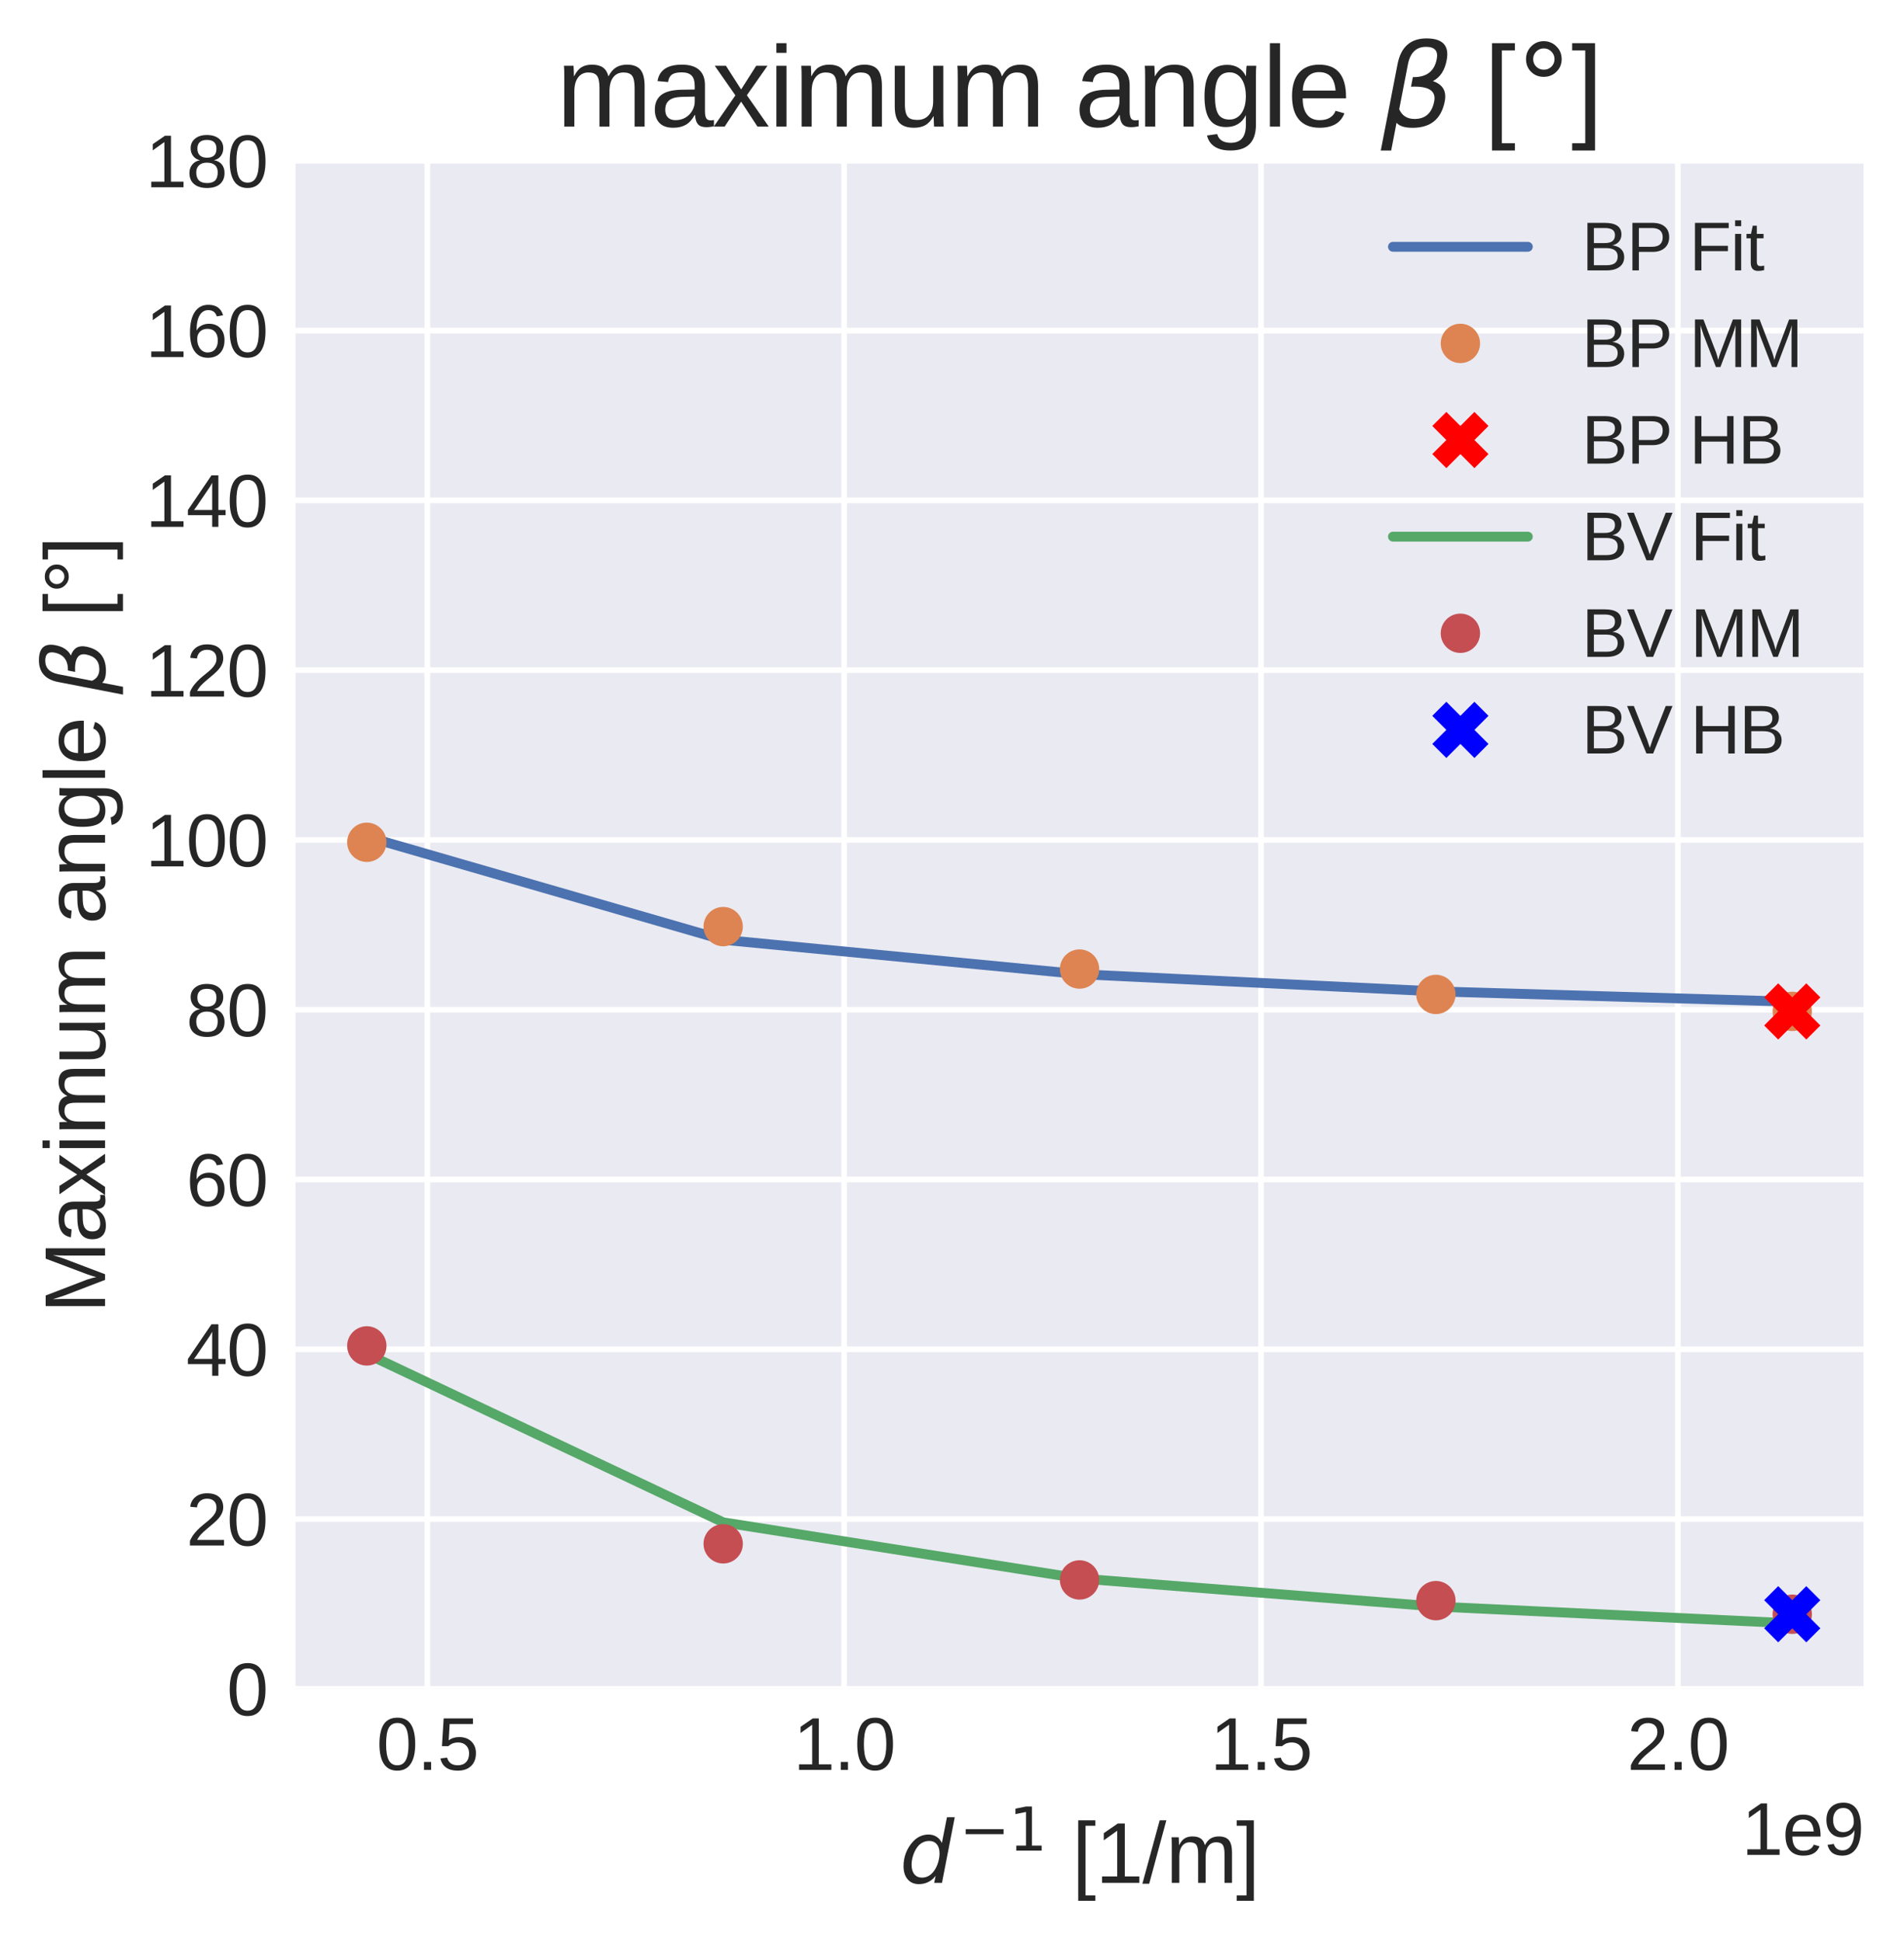 <?xml version="1.0" encoding="utf-8" standalone="no"?>
<!DOCTYPE svg PUBLIC "-//W3C//DTD SVG 1.1//EN"
  "http://www.w3.org/Graphics/SVG/1.1/DTD/svg11.dtd">
<svg height="345.368pt" version="1.1" viewBox="0 0 338.788 345.368" width="338.788pt" xmlns="http://www.w3.org/2000/svg" xmlns:xlink="http://www.w3.org/1999/xlink">
 <defs>
  <style type="text/css">*{stroke-linecap:butt;stroke-linejoin:round;}</style>
 </defs>
 <g id="figure_1">
  <g id="patch_1">
   <path d="M -0 345.368 
L 338.788 345.368 
L 338.788 0 
L -0 0 
z
" style="fill:#ffffff;"/>
  </g>
  <g id="axes_1">
   <g id="patch_2">
    <path d="M 52.588 300.4 
L 331.588 300.4 
L 331.588 28.6 
L 52.588 28.6 
z
" style="fill:#eaeaf2;"/>
   </g>
   <g id="matplotlib.axis_1">
    <g id="xtick_1">
     <g id="line2d_1">
      <path clip-path="url(#p34fd618278)" d="M 76.033 300.4 
L 76.033 28.6 
" style="fill:none;stroke:#ffffff;stroke-linecap:round;"/>
     </g>
     <g id="line2d_2"/>
     <g id="text_1">
      <!-- 0.5 -->
      <g style="fill:#262626;" transform="translate(66.998 314.821)scale(0.13 -0.13)">
       <defs>
        <path d="M 3309 2203 
Q 3309 1100 2920 518 
Q 2531 -63 1772 -63 
Q 1013 -63 631 515 
Q 250 1094 250 2203 
Q 250 3338 620 3903 
Q 991 4469 1791 4469 
Q 2569 4469 2939 3897 
Q 3309 3325 3309 2203 
z
M 2738 2203 
Q 2738 3156 2517 3584 
Q 2297 4013 1791 4013 
Q 1272 4013 1045 3591 
Q 819 3169 819 2203 
Q 819 1266 1048 831 
Q 1278 397 1778 397 
Q 2275 397 2506 840 
Q 2738 1284 2738 2203 
z
" id="LiberationSans-30" transform="scale(0.016)"/>
        <path d="M 584 0 
L 584 684 
L 1194 684 
L 1194 0 
L 584 0 
z
" id="LiberationSans-2e" transform="scale(0.016)"/>
        <path d="M 3291 1434 
Q 3291 738 2877 337 
Q 2463 -63 1728 -63 
Q 1113 -63 734 206 
Q 356 475 256 984 
L 825 1050 
Q 1003 397 1741 397 
Q 2194 397 2450 670 
Q 2706 944 2706 1422 
Q 2706 1838 2448 2094 
Q 2191 2350 1753 2350 
Q 1525 2350 1328 2278 
Q 1131 2206 934 2034 
L 384 2034 
L 531 4403 
L 3034 4403 
L 3034 3925 
L 1044 3925 
L 959 2528 
Q 1325 2809 1869 2809 
Q 2519 2809 2905 2428 
Q 3291 2047 3291 1434 
z
" id="LiberationSans-35" transform="scale(0.016)"/>
       </defs>
       <use xlink:href="#LiberationSans-30"/>
       <use x="55.615" xlink:href="#LiberationSans-2e"/>
       <use x="83.398" xlink:href="#LiberationSans-35"/>
      </g>
     </g>
    </g>
    <g id="xtick_2">
     <g id="line2d_3">
      <path clip-path="url(#p34fd618278)" d="M 150.206 300.4 
L 150.206 28.6 
" style="fill:none;stroke:#ffffff;stroke-linecap:round;"/>
     </g>
     <g id="line2d_4"/>
     <g id="text_2">
      <!-- 1.0 -->
      <g style="fill:#262626;" transform="translate(141.171 314.821)scale(0.13 -0.13)">
       <defs>
        <path d="M 488 0 
L 488 478 
L 1609 478 
L 1609 3866 
L 616 3156 
L 616 3688 
L 1656 4403 
L 2175 4403 
L 2175 478 
L 3247 478 
L 3247 0 
L 488 0 
z
" id="LiberationSans-31" transform="scale(0.016)"/>
       </defs>
       <use xlink:href="#LiberationSans-31"/>
       <use x="55.615" xlink:href="#LiberationSans-2e"/>
       <use x="83.398" xlink:href="#LiberationSans-30"/>
      </g>
     </g>
    </g>
    <g id="xtick_3">
     <g id="line2d_5">
      <path clip-path="url(#p34fd618278)" d="M 224.379 300.4 
L 224.379 28.6 
" style="fill:none;stroke:#ffffff;stroke-linecap:round;"/>
     </g>
     <g id="line2d_6"/>
     <g id="text_3">
      <!-- 1.5 -->
      <g style="fill:#262626;" transform="translate(215.344 314.821)scale(0.13 -0.13)">
       <use xlink:href="#LiberationSans-31"/>
       <use x="55.615" xlink:href="#LiberationSans-2e"/>
       <use x="83.398" xlink:href="#LiberationSans-35"/>
      </g>
     </g>
    </g>
    <g id="xtick_4">
     <g id="line2d_7">
      <path clip-path="url(#p34fd618278)" d="M 298.552 300.4 
L 298.552 28.6 
" style="fill:none;stroke:#ffffff;stroke-linecap:round;"/>
     </g>
     <g id="line2d_8"/>
     <g id="text_4">
      <!-- 2.0 -->
      <g style="fill:#262626;" transform="translate(289.517 314.821)scale(0.13 -0.13)">
       <defs>
        <path d="M 322 0 
L 322 397 
Q 481 763 711 1042 
Q 941 1322 1194 1548 
Q 1447 1775 1695 1969 
Q 1944 2163 2144 2356 
Q 2344 2550 2467 2762 
Q 2591 2975 2591 3244 
Q 2591 3606 2378 3806 
Q 2166 4006 1788 4006 
Q 1428 4006 1195 3811 
Q 963 3616 922 3263 
L 347 3316 
Q 409 3844 795 4156 
Q 1181 4469 1788 4469 
Q 2453 4469 2811 4155 
Q 3169 3841 3169 3263 
Q 3169 3006 3051 2753 
Q 2934 2500 2703 2247 
Q 2472 1994 1819 1463 
Q 1459 1169 1246 933 
Q 1034 697 941 478 
L 3238 478 
L 3238 0 
L 322 0 
z
" id="LiberationSans-32" transform="scale(0.016)"/>
       </defs>
       <use xlink:href="#LiberationSans-32"/>
       <use x="55.615" xlink:href="#LiberationSans-2e"/>
       <use x="83.398" xlink:href="#LiberationSans-30"/>
      </g>
     </g>
    </g>
    <g id="text_5">
     <!-- $d^{-1}$ [1/m] -->
     <g style="fill:#262626;" transform="translate(160.063 335.018)scale(0.15 -0.15)">
      <defs>
       <path d="M 2675 525 
Q 2444 222 2128 65 
Q 1813 -91 1428 -91 
Q 903 -91 598 267 
Q 294 625 294 1247 
Q 294 1766 478 2236 
Q 663 2706 1013 3078 
Q 1244 3325 1534 3454 
Q 1825 3584 2144 3584 
Q 2481 3584 2739 3421 
Q 2997 3259 3138 2956 
L 3513 4863 
L 4091 4863 
L 3144 0 
L 2566 0 
L 2675 525 
z
M 891 1350 
Q 891 897 1095 644 
Q 1300 391 1663 391 
Q 1931 391 2161 520 
Q 2391 650 2566 903 
Q 2750 1166 2856 1509 
Q 2963 1853 2963 2188 
Q 2963 2622 2758 2865 
Q 2553 3109 2194 3109 
Q 1922 3109 1687 2981 
Q 1453 2853 1288 2613 
Q 1106 2353 998 2009 
Q 891 1666 891 1350 
z
" id="DejaVuSans-Oblique-64" transform="scale(0.016)"/>
       <path d="M 678 2272 
L 4684 2272 
L 4684 1741 
L 678 1741 
L 678 2272 
z
" id="DejaVuSans-2212" transform="scale(0.016)"/>
       <path d="M 794 531 
L 1825 531 
L 1825 4091 
L 703 3866 
L 703 4441 
L 1819 4666 
L 2450 4666 
L 2450 531 
L 3481 531 
L 3481 0 
L 794 0 
L 794 531 
z
" id="DejaVuSans-31" transform="scale(0.016)"/>
       <path id="LiberationSans-20" transform="scale(0.016)"/>
       <path d="M 456 -1328 
L 456 4638 
L 1728 4638 
L 1728 4234 
L 1000 4234 
L 1000 -925 
L 1728 -925 
L 1728 -1328 
L 456 -1328 
z
" id="LiberationSans-5b" transform="scale(0.016)"/>
       <path d="M 0 -63 
L 1284 4638 
L 1778 4638 
L 506 -63 
L 0 -63 
z
" id="LiberationSans-2f" transform="scale(0.016)"/>
       <path d="M 2400 0 
L 2400 2144 
Q 2400 2634 2265 2821 
Q 2131 3009 1781 3009 
Q 1422 3009 1212 2734 
Q 1003 2459 1003 1959 
L 1003 0 
L 444 0 
L 444 2659 
Q 444 3250 425 3381 
L 956 3381 
Q 959 3366 962 3297 
Q 966 3228 970 3139 
Q 975 3050 981 2803 
L 991 2803 
Q 1172 3163 1406 3303 
Q 1641 3444 1978 3444 
Q 2363 3444 2586 3291 
Q 2809 3138 2897 2803 
L 2906 2803 
Q 3081 3144 3329 3294 
Q 3578 3444 3931 3444 
Q 4444 3444 4676 3166 
Q 4909 2888 4909 2253 
L 4909 0 
L 4353 0 
L 4353 2144 
Q 4353 2634 4218 2821 
Q 4084 3009 3734 3009 
Q 3366 3009 3161 2736 
Q 2956 2463 2956 1959 
L 2956 0 
L 2400 0 
z
" id="LiberationSans-6d" transform="scale(0.016)"/>
       <path d="M 50 -1328 
L 50 -925 
L 778 -925 
L 778 4234 
L 50 4234 
L 50 4638 
L 1322 4638 
L 1322 -1328 
L 50 -1328 
z
" id="LiberationSans-5d" transform="scale(0.016)"/>
      </defs>
      <use transform="translate(0 0.684)" xlink:href="#DejaVuSans-Oblique-64"/>
      <use transform="translate(70.924 38.966)scale(0.7)" xlink:href="#DejaVuSans-2212"/>
      <use transform="translate(129.577 38.966)scale(0.7)" xlink:href="#DejaVuSans-31"/>
      <use transform="translate(176.847 0.684)" xlink:href="#LiberationSans-20"/>
      <use transform="translate(204.63 0.684)" xlink:href="#LiberationSans-5b"/>
      <use transform="translate(232.414 0.684)" xlink:href="#LiberationSans-31"/>
      <use transform="translate(288.029 0.684)" xlink:href="#LiberationSans-2f"/>
      <use transform="translate(315.812 0.684)" xlink:href="#LiberationSans-6d"/>
      <use transform="translate(399.113 0.684)" xlink:href="#LiberationSans-5d"/>
     </g>
    </g>
    <g id="text_6">
     <!-- 1e9 -->
     <g style="fill:#262626;" transform="translate(309.9 329.939)scale(0.13 -0.13)">
      <defs>
       <path d="M 863 1572 
Q 863 991 1103 675 
Q 1344 359 1806 359 
Q 2172 359 2392 506 
Q 2613 653 2691 878 
L 3184 738 
Q 2881 -63 1806 -63 
Q 1056 -63 664 384 
Q 272 831 272 1713 
Q 272 2550 664 2997 
Q 1056 3444 1784 3444 
Q 3275 3444 3275 1647 
L 3275 1572 
L 863 1572 
z
M 2694 2003 
Q 2647 2538 2422 2783 
Q 2197 3028 1775 3028 
Q 1366 3028 1127 2754 
Q 888 2481 869 2003 
L 2694 2003 
z
" id="LiberationSans-65" transform="scale(0.016)"/>
       <path d="M 3256 2291 
Q 3256 1156 2842 546 
Q 2428 -63 1663 -63 
Q 1147 -63 836 154 
Q 525 372 391 856 
L 928 941 
Q 1097 391 1672 391 
Q 2156 391 2422 841 
Q 2688 1291 2700 2125 
Q 2575 1844 2272 1673 
Q 1969 1503 1606 1503 
Q 1013 1503 656 1909 
Q 300 2316 300 2988 
Q 300 3678 687 4073 
Q 1075 4469 1766 4469 
Q 2500 4469 2878 3925 
Q 3256 3381 3256 2291 
z
M 2644 2834 
Q 2644 3366 2400 3689 
Q 2156 4013 1747 4013 
Q 1341 4013 1106 3736 
Q 872 3459 872 2988 
Q 872 2506 1106 2226 
Q 1341 1947 1741 1947 
Q 1984 1947 2193 2058 
Q 2403 2169 2523 2372 
Q 2644 2575 2644 2834 
z
" id="LiberationSans-39" transform="scale(0.016)"/>
      </defs>
      <use xlink:href="#LiberationSans-31"/>
      <use x="55.615" xlink:href="#LiberationSans-65"/>
      <use x="111.23" xlink:href="#LiberationSans-39"/>
     </g>
    </g>
   </g>
   <g id="matplotlib.axis_2">
    <g id="ytick_1">
     <g id="line2d_9">
      <path clip-path="url(#p34fd618278)" d="M 52.588 300.4 
L 331.588 300.4 
" style="fill:none;stroke:#ffffff;stroke-linecap:round;"/>
     </g>
     <g id="line2d_10"/>
     <g id="text_7">
      <!-- 0 -->
      <g style="fill:#262626;" transform="translate(40.358 305.11)scale(0.13 -0.13)">
       <use xlink:href="#LiberationSans-30"/>
      </g>
     </g>
    </g>
    <g id="ytick_2">
     <g id="line2d_11">
      <path clip-path="url(#p34fd618278)" d="M 52.588 270.2 
L 331.588 270.2 
" style="fill:none;stroke:#ffffff;stroke-linecap:round;"/>
     </g>
     <g id="line2d_12"/>
     <g id="text_8">
      <!-- 20 -->
      <g style="fill:#262626;" transform="translate(33.129 274.91)scale(0.13 -0.13)">
       <use xlink:href="#LiberationSans-32"/>
       <use x="55.615" xlink:href="#LiberationSans-30"/>
      </g>
     </g>
    </g>
    <g id="ytick_3">
     <g id="line2d_13">
      <path clip-path="url(#p34fd618278)" d="M 52.588 240 
L 331.588 240 
" style="fill:none;stroke:#ffffff;stroke-linecap:round;"/>
     </g>
     <g id="line2d_14"/>
     <g id="text_9">
      <!-- 40 -->
      <g style="fill:#262626;" transform="translate(33.129 244.71)scale(0.13 -0.13)">
       <defs>
        <path d="M 2753 997 
L 2753 0 
L 2222 0 
L 2222 997 
L 147 997 
L 147 1434 
L 2163 4403 
L 2753 4403 
L 2753 1441 
L 3372 1441 
L 3372 997 
L 2753 997 
z
M 2222 3769 
Q 2216 3750 2134 3603 
Q 2053 3456 2013 3397 
L 884 1734 
L 716 1503 
L 666 1441 
L 2222 1441 
L 2222 3769 
z
" id="LiberationSans-34" transform="scale(0.016)"/>
       </defs>
       <use xlink:href="#LiberationSans-34"/>
       <use x="55.615" xlink:href="#LiberationSans-30"/>
      </g>
     </g>
    </g>
    <g id="ytick_4">
     <g id="line2d_15">
      <path clip-path="url(#p34fd618278)" d="M 52.588 209.8 
L 331.588 209.8 
" style="fill:none;stroke:#ffffff;stroke-linecap:round;"/>
     </g>
     <g id="line2d_16"/>
     <g id="text_10">
      <!-- 60 -->
      <g style="fill:#262626;" transform="translate(33.129 214.51)scale(0.13 -0.13)">
       <defs>
        <path d="M 3278 1441 
Q 3278 744 2900 340 
Q 2522 -63 1856 -63 
Q 1113 -63 719 490 
Q 325 1044 325 2100 
Q 325 3244 734 3856 
Q 1144 4469 1900 4469 
Q 2897 4469 3156 3572 
L 2619 3475 
Q 2453 4013 1894 4013 
Q 1413 4013 1148 3564 
Q 884 3116 884 2266 
Q 1038 2550 1316 2698 
Q 1594 2847 1953 2847 
Q 2563 2847 2920 2465 
Q 3278 2084 3278 1441 
z
M 2706 1416 
Q 2706 1894 2472 2153 
Q 2238 2413 1819 2413 
Q 1425 2413 1183 2183 
Q 941 1953 941 1550 
Q 941 1041 1192 716 
Q 1444 391 1838 391 
Q 2244 391 2475 664 
Q 2706 938 2706 1416 
z
" id="LiberationSans-36" transform="scale(0.016)"/>
       </defs>
       <use xlink:href="#LiberationSans-36"/>
       <use x="55.615" xlink:href="#LiberationSans-30"/>
      </g>
     </g>
    </g>
    <g id="ytick_5">
     <g id="line2d_17">
      <path clip-path="url(#p34fd618278)" d="M 52.588 179.6 
L 331.588 179.6 
" style="fill:none;stroke:#ffffff;stroke-linecap:round;"/>
     </g>
     <g id="line2d_18"/>
     <g id="text_11">
      <!-- 80 -->
      <g style="fill:#262626;" transform="translate(33.129 184.31)scale(0.13 -0.13)">
       <defs>
        <path d="M 3281 1228 
Q 3281 619 2893 278 
Q 2506 -63 1781 -63 
Q 1075 -63 676 271 
Q 278 606 278 1222 
Q 278 1653 525 1947 
Q 772 2241 1156 2303 
L 1156 2316 
Q 797 2400 589 2681 
Q 381 2963 381 3341 
Q 381 3844 757 4156 
Q 1134 4469 1769 4469 
Q 2419 4469 2795 4162 
Q 3172 3856 3172 3334 
Q 3172 2956 2962 2675 
Q 2753 2394 2391 2322 
L 2391 2309 
Q 2813 2241 3047 1952 
Q 3281 1663 3281 1228 
z
M 2588 3303 
Q 2588 4050 1769 4050 
Q 1372 4050 1164 3862 
Q 956 3675 956 3303 
Q 956 2925 1170 2726 
Q 1384 2528 1775 2528 
Q 2172 2528 2380 2711 
Q 2588 2894 2588 3303 
z
M 2697 1281 
Q 2697 1691 2453 1898 
Q 2209 2106 1769 2106 
Q 1341 2106 1100 1882 
Q 859 1659 859 1269 
Q 859 359 1788 359 
Q 2247 359 2472 579 
Q 2697 800 2697 1281 
z
" id="LiberationSans-38" transform="scale(0.016)"/>
       </defs>
       <use xlink:href="#LiberationSans-38"/>
       <use x="55.615" xlink:href="#LiberationSans-30"/>
      </g>
     </g>
    </g>
    <g id="ytick_6">
     <g id="line2d_19">
      <path clip-path="url(#p34fd618278)" d="M 52.588 149.4 
L 331.588 149.4 
" style="fill:none;stroke:#ffffff;stroke-linecap:round;"/>
     </g>
     <g id="line2d_20"/>
     <g id="text_12">
      <!-- 100 -->
      <g style="fill:#262626;" transform="translate(25.9 154.11)scale(0.13 -0.13)">
       <use xlink:href="#LiberationSans-31"/>
       <use x="55.615" xlink:href="#LiberationSans-30"/>
       <use x="111.23" xlink:href="#LiberationSans-30"/>
      </g>
     </g>
    </g>
    <g id="ytick_7">
     <g id="line2d_21">
      <path clip-path="url(#p34fd618278)" d="M 52.588 119.2 
L 331.588 119.2 
" style="fill:none;stroke:#ffffff;stroke-linecap:round;"/>
     </g>
     <g id="line2d_22"/>
     <g id="text_13">
      <!-- 120 -->
      <g style="fill:#262626;" transform="translate(25.9 123.91)scale(0.13 -0.13)">
       <use xlink:href="#LiberationSans-31"/>
       <use x="55.615" xlink:href="#LiberationSans-32"/>
       <use x="111.23" xlink:href="#LiberationSans-30"/>
      </g>
     </g>
    </g>
    <g id="ytick_8">
     <g id="line2d_23">
      <path clip-path="url(#p34fd618278)" d="M 52.588 89 
L 331.588 89 
" style="fill:none;stroke:#ffffff;stroke-linecap:round;"/>
     </g>
     <g id="line2d_24"/>
     <g id="text_14">
      <!-- 140 -->
      <g style="fill:#262626;" transform="translate(25.9 93.71)scale(0.13 -0.13)">
       <use xlink:href="#LiberationSans-31"/>
       <use x="55.615" xlink:href="#LiberationSans-34"/>
       <use x="111.23" xlink:href="#LiberationSans-30"/>
      </g>
     </g>
    </g>
    <g id="ytick_9">
     <g id="line2d_25">
      <path clip-path="url(#p34fd618278)" d="M 52.588 58.8 
L 331.588 58.8 
" style="fill:none;stroke:#ffffff;stroke-linecap:round;"/>
     </g>
     <g id="line2d_26"/>
     <g id="text_15">
      <!-- 160 -->
      <g style="fill:#262626;" transform="translate(25.9 63.51)scale(0.13 -0.13)">
       <use xlink:href="#LiberationSans-31"/>
       <use x="55.615" xlink:href="#LiberationSans-36"/>
       <use x="111.23" xlink:href="#LiberationSans-30"/>
      </g>
     </g>
    </g>
    <g id="ytick_10">
     <g id="line2d_27">
      <path clip-path="url(#p34fd618278)" d="M 52.588 28.6 
L 331.588 28.6 
" style="fill:none;stroke:#ffffff;stroke-linecap:round;"/>
     </g>
     <g id="line2d_28"/>
     <g id="text_16">
      <!-- 180 -->
      <g style="fill:#262626;" transform="translate(25.9 33.31)scale(0.13 -0.13)">
       <use xlink:href="#LiberationSans-31"/>
       <use x="55.615" xlink:href="#LiberationSans-38"/>
       <use x="111.23" xlink:href="#LiberationSans-30"/>
      </g>
     </g>
    </g>
    <g id="text_17">
     <!-- Maximum angle $\beta$ [°] -->
     <g style="fill:#262626;" transform="translate(18.75 233.575)rotate(-90)scale(0.15 -0.15)">
      <defs>
       <path d="M 4269 0 
L 4269 2938 
Q 4269 3425 4297 3875 
Q 4144 3316 4022 3000 
L 2884 0 
L 2466 0 
L 1313 3000 
L 1138 3531 
L 1034 3875 
L 1044 3528 
L 1056 2938 
L 1056 0 
L 525 0 
L 525 4403 
L 1309 4403 
L 2481 1350 
Q 2544 1166 2601 955 
Q 2659 744 2678 650 
Q 2703 775 2783 1029 
Q 2863 1284 2891 1350 
L 4041 4403 
L 4806 4403 
L 4806 0 
L 4269 0 
z
" id="LiberationSans-4d" transform="scale(0.016)"/>
       <path d="M 1294 -63 
Q 784 -63 528 206 
Q 272 475 272 944 
Q 272 1469 617 1750 
Q 963 2031 1731 2050 
L 2491 2063 
L 2491 2247 
Q 2491 2659 2316 2837 
Q 2141 3016 1766 3016 
Q 1388 3016 1216 2887 
Q 1044 2759 1009 2478 
L 422 2531 
Q 566 3444 1778 3444 
Q 2416 3444 2737 3151 
Q 3059 2859 3059 2306 
L 3059 850 
Q 3059 600 3125 473 
Q 3191 347 3375 347 
Q 3456 347 3559 369 
L 3559 19 
Q 3347 -31 3125 -31 
Q 2813 -31 2670 133 
Q 2528 297 2509 647 
L 2491 647 
Q 2275 259 1989 98 
Q 1703 -63 1294 -63 
z
M 1422 359 
Q 1731 359 1972 500 
Q 2213 641 2352 886 
Q 2491 1131 2491 1391 
L 2491 1669 
L 1875 1656 
Q 1478 1650 1273 1575 
Q 1069 1500 959 1344 
Q 850 1188 850 934 
Q 850 659 998 509 
Q 1147 359 1422 359 
z
" id="LiberationSans-61" transform="scale(0.016)"/>
       <path d="M 2503 0 
L 1594 1388 
L 678 0 
L 72 0 
L 1275 1738 
L 128 3381 
L 750 3381 
L 1594 2066 
L 2431 3381 
L 3059 3381 
L 1913 1744 
L 3131 0 
L 2503 0 
z
" id="LiberationSans-78" transform="scale(0.016)"/>
       <path d="M 428 4100 
L 428 4638 
L 991 4638 
L 991 4100 
L 428 4100 
z
M 428 0 
L 428 3381 
L 991 3381 
L 991 0 
L 428 0 
z
" id="LiberationSans-69" transform="scale(0.016)"/>
       <path d="M 981 3381 
L 981 1238 
Q 981 903 1047 718 
Q 1113 534 1256 453 
Q 1400 372 1678 372 
Q 2084 372 2318 650 
Q 2553 928 2553 1422 
L 2553 3381 
L 3116 3381 
L 3116 722 
Q 3116 131 3134 0 
L 2603 0 
Q 2600 16 2597 84 
Q 2594 153 2589 242 
Q 2584 331 2578 578 
L 2569 578 
Q 2375 228 2120 82 
Q 1866 -63 1488 -63 
Q 931 -63 673 214 
Q 416 491 416 1128 
L 416 3381 
L 981 3381 
z
" id="LiberationSans-75" transform="scale(0.016)"/>
       <path d="M 2578 0 
L 2578 2144 
Q 2578 2478 2512 2662 
Q 2447 2847 2303 2928 
Q 2159 3009 1881 3009 
Q 1475 3009 1240 2731 
Q 1006 2453 1006 1959 
L 1006 0 
L 444 0 
L 444 2659 
Q 444 3250 425 3381 
L 956 3381 
Q 959 3366 962 3297 
Q 966 3228 970 3139 
Q 975 3050 981 2803 
L 991 2803 
Q 1184 3153 1439 3298 
Q 1694 3444 2072 3444 
Q 2628 3444 2886 3167 
Q 3144 2891 3144 2253 
L 3144 0 
L 2578 0 
z
" id="LiberationSans-6e" transform="scale(0.016)"/>
       <path d="M 1713 -1328 
Q 1159 -1328 831 -1111 
Q 503 -894 409 -494 
L 975 -413 
Q 1031 -647 1223 -773 
Q 1416 -900 1728 -900 
Q 2569 -900 2569 84 
L 2569 628 
L 2563 628 
Q 2403 303 2125 139 
Q 1847 -25 1475 -25 
Q 853 -25 561 387 
Q 269 800 269 1684 
Q 269 2581 583 3007 
Q 897 3434 1538 3434 
Q 1897 3434 2161 3270 
Q 2425 3106 2569 2803 
L 2575 2803 
Q 2575 2897 2587 3128 
Q 2600 3359 2613 3381 
L 3147 3381 
Q 3128 3213 3128 2681 
L 3128 97 
Q 3128 -1328 1713 -1328 
z
M 2569 1691 
Q 2569 2103 2456 2401 
Q 2344 2700 2139 2858 
Q 1934 3016 1675 3016 
Q 1244 3016 1047 2703 
Q 850 2391 850 1691 
Q 850 997 1034 694 
Q 1219 391 1666 391 
Q 1931 391 2137 547 
Q 2344 703 2456 995 
Q 2569 1288 2569 1691 
z
" id="LiberationSans-67" transform="scale(0.016)"/>
       <path d="M 431 0 
L 431 4638 
L 994 4638 
L 994 0 
L 431 0 
z
" id="LiberationSans-6c" transform="scale(0.016)"/>
       <path d="M 872 216 
L 572 -1331 
L -6 -1331 
L 928 3478 
Q 1206 4903 2538 4903 
Q 3888 4903 3659 3700 
Q 3503 2844 2894 2531 
Q 3713 2250 3553 1416 
Q 3272 -69 1759 -66 
Q 1097 -63 872 216 
z
M 1019 966 
Q 1259 422 1875 425 
Q 2775 425 2966 1406 
Q 3138 2288 1675 2219 
L 1778 2750 
Q 2909 2731 3106 3750 
Q 3241 4438 2509 4434 
Q 1691 4434 1503 3459 
L 1019 966 
z
" id="DejaVuSans-Oblique-3b2" transform="scale(0.016)"/>
       <path d="M 2175 3578 
Q 2175 3206 1911 2947 
Q 1647 2688 1278 2688 
Q 909 2688 645 2950 
Q 381 3213 381 3578 
Q 381 3944 642 4206 
Q 903 4469 1278 4469 
Q 1653 4469 1914 4209 
Q 2175 3950 2175 3578 
z
M 1834 3578 
Q 1834 3816 1673 3978 
Q 1513 4141 1278 4141 
Q 1044 4141 883 3975 
Q 722 3809 722 3578 
Q 722 3347 886 3181 
Q 1050 3016 1278 3016 
Q 1509 3016 1671 3180 
Q 1834 3344 1834 3578 
z
" id="LiberationSans-b0" transform="scale(0.016)"/>
      </defs>
      <use transform="translate(0 0.391)" xlink:href="#LiberationSans-4d"/>
      <use transform="translate(83.301 0.391)" xlink:href="#LiberationSans-61"/>
      <use transform="translate(138.916 0.391)" xlink:href="#LiberationSans-78"/>
      <use transform="translate(188.916 0.391)" xlink:href="#LiberationSans-69"/>
      <use transform="translate(211.133 0.391)" xlink:href="#LiberationSans-6d"/>
      <use transform="translate(294.434 0.391)" xlink:href="#LiberationSans-75"/>
      <use transform="translate(350.049 0.391)" xlink:href="#LiberationSans-6d"/>
      <use transform="translate(433.35 0.391)" xlink:href="#LiberationSans-20"/>
      <use transform="translate(461.133 0.391)" xlink:href="#LiberationSans-61"/>
      <use transform="translate(516.748 0.391)" xlink:href="#LiberationSans-6e"/>
      <use transform="translate(572.363 0.391)" xlink:href="#LiberationSans-67"/>
      <use transform="translate(627.979 0.391)" xlink:href="#LiberationSans-6c"/>
      <use transform="translate(650.195 0.391)" xlink:href="#LiberationSans-65"/>
      <use transform="translate(705.811 0.391)" xlink:href="#LiberationSans-20"/>
      <use transform="translate(733.594 0.391)" xlink:href="#DejaVuSans-Oblique-3b2"/>
      <use transform="translate(797.412 0.391)" xlink:href="#LiberationSans-20"/>
      <use transform="translate(825.195 0.391)" xlink:href="#LiberationSans-5b"/>
      <use transform="translate(852.979 0.391)" xlink:href="#LiberationSans-b0"/>
      <use transform="translate(892.969 0.391)" xlink:href="#LiberationSans-5d"/>
     </g>
    </g>
   </g>
   <g id="line2d_29">
    <path clip-path="url(#p34fd618278)" d="M 65.269 148.821 
L 128.679 167.167 
L 192.088 173.283 
L 255.497 176.341 
L 318.906 178.176 
" style="fill:none;stroke:#4c72b0;stroke-linecap:round;stroke-width:1.75;"/>
   </g>
   <g id="line2d_30">
    <defs>
     <path d="M 0 3.5 
C 0.928 3.5 1.819 3.131 2.475 2.475 
C 3.131 1.819 3.5 0.928 3.5 0 
C 3.5 -0.928 3.131 -1.819 2.475 -2.475 
C 1.819 -3.131 0.928 -3.5 0 -3.5 
C -0.928 -3.5 -1.819 -3.131 -2.475 -2.475 
C -3.131 -1.819 -3.5 -0.928 -3.5 0 
C -3.5 0.928 -3.131 1.819 -2.475 2.475 
C -1.819 3.131 -0.928 3.5 0 3.5 
z
" id="mf0531c5964"/>
    </defs>
    <g clip-path="url(#p34fd618278)">
     <use style="fill:#dd8452;" x="65.269" xlink:href="#mf0531c5964" y="149.82"/>
     <use style="fill:#dd8452;" x="128.679" xlink:href="#mf0531c5964" y="164.818"/>
     <use style="fill:#dd8452;" x="192.088" xlink:href="#mf0531c5964" y="172.369"/>
     <use style="fill:#dd8452;" x="255.497" xlink:href="#mf0531c5964" y="176.883"/>
     <use style="fill:#dd8452;" x="318.906" xlink:href="#mf0531c5964" y="179.898"/>
    </g>
   </g>
   <g id="line2d_31">
    <defs>
     <path d="M -2.5 5 
L 0 2.5 
L 2.5 5 
L 5 2.5 
L 2.5 0 
L 5 -2.5 
L 2.5 -5 
L 0 -2.5 
L -2.5 -5 
L -5 -2.5 
L -2.5 0 
L -5 2.5 
z
" id="mebe8402019"/>
    </defs>
    <g clip-path="url(#p34fd618278)">
     <use style="fill:#ff0000;" x="318.906" xlink:href="#mebe8402019" y="179.905"/>
    </g>
   </g>
   <g id="line2d_32">
    <path clip-path="url(#p34fd618278)" d="M 65.269 240.812 
L 128.679 270.776 
L 192.088 280.764 
L 255.497 285.758 
L 318.906 288.754 
" style="fill:none;stroke:#55a868;stroke-linecap:round;stroke-width:1.75;"/>
   </g>
   <g id="line2d_33">
    <defs>
     <path d="M 0 3.5 
C 0.928 3.5 1.819 3.131 2.475 2.475 
C 3.131 1.819 3.5 0.928 3.5 0 
C 3.5 -0.928 3.131 -1.819 2.475 -2.475 
C 1.819 -3.131 0.928 -3.5 0 -3.5 
C -0.928 -3.5 -1.819 -3.131 -2.475 -2.475 
C -3.131 -1.819 -3.5 -0.928 -3.5 0 
C -3.5 0.928 -3.131 1.819 -2.475 2.475 
C -1.819 3.131 -0.928 3.5 0 3.5 
z
" id="m475ec7e8f7"/>
    </defs>
    <g clip-path="url(#p34fd618278)">
     <use style="fill:#c44e52;" x="65.269" xlink:href="#m475ec7e8f7" y="239.4"/>
     <use style="fill:#c44e52;" x="128.679" xlink:href="#m475ec7e8f7" y="274.601"/>
     <use style="fill:#c44e52;" x="192.088" xlink:href="#m475ec7e8f7" y="281.027"/>
     <use style="fill:#c44e52;" x="255.497" xlink:href="#m475ec7e8f7" y="284.711"/>
     <use style="fill:#c44e52;" x="318.906" xlink:href="#m475ec7e8f7" y="287.127"/>
    </g>
   </g>
   <g id="line2d_34">
    <defs>
     <path d="M -2.5 5 
L 0 2.5 
L 2.5 5 
L 5 2.5 
L 2.5 0 
L 5 -2.5 
L 2.5 -5 
L 0 -2.5 
L -2.5 -5 
L -5 -2.5 
L -2.5 0 
L -5 2.5 
z
" id="m2cb9da379a"/>
    </defs>
    <g clip-path="url(#p34fd618278)">
     <use style="fill:#0000ff;" x="318.906" xlink:href="#m2cb9da379a" y="287.128"/>
    </g>
   </g>
   <g id="patch_3">
    <path d="M 52.588 300.4 
L 52.588 28.6 
" style="fill:none;"/>
   </g>
   <g id="patch_4">
    <path d="M 331.588 300.4 
L 331.588 28.6 
" style="fill:none;"/>
   </g>
   <g id="patch_5">
    <path d="M 52.588 300.4 
L 331.588 300.4 
" style="fill:none;"/>
   </g>
   <g id="patch_6">
    <path d="M 52.588 28.6 
L 331.588 28.6 
" style="fill:none;"/>
   </g>
   <g id="text_18">
    <!-- maximum angle $\beta$ [$\degree$] -->
    <g style="fill:#262626;" transform="translate(98.988 22.6)scale(0.2 -0.2)">
     <defs>
      <path d="M 1600 4347 
Q 1350 4347 1178 4173 
Q 1006 4000 1006 3750 
Q 1006 3503 1178 3333 
Q 1350 3163 1600 3163 
Q 1850 3163 2022 3333 
Q 2194 3503 2194 3750 
Q 2194 3997 2020 4172 
Q 1847 4347 1600 4347 
z
M 1600 4750 
Q 1800 4750 1984 4673 
Q 2169 4597 2303 4453 
Q 2447 4313 2519 4134 
Q 2591 3956 2591 3750 
Q 2591 3338 2302 3052 
Q 2013 2766 1594 2766 
Q 1172 2766 890 3047 
Q 609 3328 609 3750 
Q 609 4169 896 4459 
Q 1184 4750 1600 4750 
z
" id="DejaVuSans-b0" transform="scale(0.016)"/>
     </defs>
     <use transform="translate(0 0.391)" xlink:href="#LiberationSans-6d"/>
     <use transform="translate(83.301 0.391)" xlink:href="#LiberationSans-61"/>
     <use transform="translate(138.916 0.391)" xlink:href="#LiberationSans-78"/>
     <use transform="translate(188.916 0.391)" xlink:href="#LiberationSans-69"/>
     <use transform="translate(211.133 0.391)" xlink:href="#LiberationSans-6d"/>
     <use transform="translate(294.434 0.391)" xlink:href="#LiberationSans-75"/>
     <use transform="translate(350.049 0.391)" xlink:href="#LiberationSans-6d"/>
     <use transform="translate(433.35 0.391)" xlink:href="#LiberationSans-20"/>
     <use transform="translate(461.133 0.391)" xlink:href="#LiberationSans-61"/>
     <use transform="translate(516.748 0.391)" xlink:href="#LiberationSans-6e"/>
     <use transform="translate(572.363 0.391)" xlink:href="#LiberationSans-67"/>
     <use transform="translate(627.979 0.391)" xlink:href="#LiberationSans-6c"/>
     <use transform="translate(650.195 0.391)" xlink:href="#LiberationSans-65"/>
     <use transform="translate(705.811 0.391)" xlink:href="#LiberationSans-20"/>
     <use transform="translate(733.594 0.391)" xlink:href="#DejaVuSans-Oblique-3b2"/>
     <use transform="translate(797.412 0.391)" xlink:href="#LiberationSans-20"/>
     <use transform="translate(825.195 0.391)" xlink:href="#LiberationSans-5b"/>
     <use transform="translate(852.979 0.391)" xlink:href="#DejaVuSans-b0"/>
     <use transform="translate(902.979 0.391)" xlink:href="#LiberationSans-5d"/>
    </g>
   </g>
   <g id="legend_1">
    <g id="line2d_35">
     <path d="M 247.854 43.896 
L 271.854 43.896 
" style="fill:none;stroke:#4c72b0;stroke-linecap:round;stroke-width:1.75;"/>
    </g>
    <g id="line2d_36"/>
    <g id="text_19">
     <!-- BP Fit -->
     <g style="fill:#262626;" transform="translate(281.454 48.096)scale(0.12 -0.12)">
      <defs>
       <path d="M 3931 1241 
Q 3931 653 3503 326 
Q 3075 0 2313 0 
L 525 0 
L 525 4403 
L 2125 4403 
Q 3675 4403 3675 3334 
Q 3675 2944 3456 2678 
Q 3238 2413 2838 2322 
Q 3363 2259 3647 1970 
Q 3931 1681 3931 1241 
z
M 3075 3263 
Q 3075 3619 2831 3772 
Q 2588 3925 2125 3925 
L 1122 3925 
L 1122 2531 
L 2125 2531 
Q 2603 2531 2839 2711 
Q 3075 2891 3075 3263 
z
M 3328 1288 
Q 3328 2066 2234 2066 
L 1122 2066 
L 1122 478 
L 2281 478 
Q 2828 478 3078 681 
Q 3328 884 3328 1288 
z
" id="LiberationSans-42" transform="scale(0.016)"/>
       <path d="M 3931 3078 
Q 3931 2453 3523 2084 
Q 3116 1716 2416 1716 
L 1122 1716 
L 1122 0 
L 525 0 
L 525 4403 
L 2378 4403 
Q 3119 4403 3525 4056 
Q 3931 3709 3931 3078 
z
M 3331 3072 
Q 3331 3925 2306 3925 
L 1122 3925 
L 1122 2188 
L 2331 2188 
Q 3331 2188 3331 3072 
z
" id="LiberationSans-50" transform="scale(0.016)"/>
       <path d="M 1122 3916 
L 1122 2278 
L 3578 2278 
L 3578 1784 
L 1122 1784 
L 1122 0 
L 525 0 
L 525 4403 
L 3653 4403 
L 3653 3916 
L 1122 3916 
z
" id="LiberationSans-46" transform="scale(0.016)"/>
       <path d="M 1731 25 
Q 1453 -50 1163 -50 
Q 488 -50 488 716 
L 488 2972 
L 97 2972 
L 97 3381 
L 509 3381 
L 675 4138 
L 1050 4138 
L 1050 3381 
L 1675 3381 
L 1675 2972 
L 1050 2972 
L 1050 838 
Q 1050 594 1129 495 
Q 1209 397 1406 397 
Q 1519 397 1731 441 
L 1731 25 
z
" id="LiberationSans-74" transform="scale(0.016)"/>
      </defs>
      <use xlink:href="#LiberationSans-42"/>
      <use x="66.699" xlink:href="#LiberationSans-50"/>
      <use x="131.648" xlink:href="#LiberationSans-20"/>
      <use x="159.432" xlink:href="#LiberationSans-46"/>
      <use x="220.516" xlink:href="#LiberationSans-69"/>
      <use x="242.732" xlink:href="#LiberationSans-74"/>
     </g>
    </g>
    <g id="line2d_37"/>
    <g id="line2d_38">
     <g>
      <use style="fill:#dd8452;" x="259.854" xlink:href="#mf0531c5964" y="61.083"/>
     </g>
    </g>
    <g id="text_20">
     <!-- BP MM -->
     <g style="fill:#262626;" transform="translate(281.454 65.282)scale(0.12 -0.12)">
      <use xlink:href="#LiberationSans-42"/>
      <use x="66.699" xlink:href="#LiberationSans-50"/>
      <use x="131.648" xlink:href="#LiberationSans-20"/>
      <use x="159.432" xlink:href="#LiberationSans-4d"/>
      <use x="242.732" xlink:href="#LiberationSans-4d"/>
     </g>
    </g>
    <g id="line2d_39"/>
    <g id="line2d_40">
     <g>
      <use style="fill:#ff0000;" x="259.854" xlink:href="#mebe8402019" y="78.269"/>
     </g>
    </g>
    <g id="text_21">
     <!-- BP HB -->
     <g style="fill:#262626;" transform="translate(281.454 82.469)scale(0.12 -0.12)">
      <defs>
       <path d="M 3503 0 
L 3503 2041 
L 1122 2041 
L 1122 0 
L 525 0 
L 525 4403 
L 1122 4403 
L 1122 2541 
L 3503 2541 
L 3503 4403 
L 4100 4403 
L 4100 0 
L 3503 0 
z
" id="LiberationSans-48" transform="scale(0.016)"/>
      </defs>
      <use xlink:href="#LiberationSans-42"/>
      <use x="66.699" xlink:href="#LiberationSans-50"/>
      <use x="131.648" xlink:href="#LiberationSans-20"/>
      <use x="159.432" xlink:href="#LiberationSans-48"/>
      <use x="231.648" xlink:href="#LiberationSans-42"/>
     </g>
    </g>
    <g id="line2d_41">
     <path d="M 247.854 95.455 
L 271.854 95.455 
" style="fill:none;stroke:#55a868;stroke-linecap:round;stroke-width:1.75;"/>
    </g>
    <g id="line2d_42"/>
    <g id="text_22">
     <!-- BV Fit -->
     <g style="fill:#262626;" transform="translate(281.454 99.655)scale(0.12 -0.12)">
      <defs>
       <path d="M 2444 0 
L 1825 0 
L 28 4403 
L 656 4403 
L 1875 1303 
L 2138 525 
L 2400 1303 
L 3613 4403 
L 4241 4403 
L 2444 0 
z
" id="LiberationSans-56" transform="scale(0.016)"/>
      </defs>
      <use xlink:href="#LiberationSans-42"/>
      <use x="66.699" xlink:href="#LiberationSans-56"/>
      <use x="133.398" xlink:href="#LiberationSans-20"/>
      <use x="161.182" xlink:href="#LiberationSans-46"/>
      <use x="222.266" xlink:href="#LiberationSans-69"/>
      <use x="244.482" xlink:href="#LiberationSans-74"/>
     </g>
    </g>
    <g id="line2d_43"/>
    <g id="line2d_44">
     <g>
      <use style="fill:#c44e52;" x="259.854" xlink:href="#m475ec7e8f7" y="112.641"/>
     </g>
    </g>
    <g id="text_23">
     <!-- BV MM -->
     <g style="fill:#262626;" transform="translate(281.454 116.841)scale(0.12 -0.12)">
      <use xlink:href="#LiberationSans-42"/>
      <use x="66.699" xlink:href="#LiberationSans-56"/>
      <use x="133.398" xlink:href="#LiberationSans-20"/>
      <use x="161.182" xlink:href="#LiberationSans-4d"/>
      <use x="244.482" xlink:href="#LiberationSans-4d"/>
     </g>
    </g>
    <g id="line2d_45"/>
    <g id="line2d_46">
     <g>
      <use style="fill:#0000ff;" x="259.854" xlink:href="#m2cb9da379a" y="129.827"/>
     </g>
    </g>
    <g id="text_24">
     <!-- BV HB -->
     <g style="fill:#262626;" transform="translate(281.454 134.028)scale(0.12 -0.12)">
      <use xlink:href="#LiberationSans-42"/>
      <use x="66.699" xlink:href="#LiberationSans-56"/>
      <use x="133.398" xlink:href="#LiberationSans-20"/>
      <use x="161.182" xlink:href="#LiberationSans-48"/>
      <use x="233.398" xlink:href="#LiberationSans-42"/>
     </g>
    </g>
   </g>
  </g>
 </g>
 <defs>
  <clipPath id="p34fd618278">
   <rect height="271.8" width="279" x="52.588" y="28.6"/>
  </clipPath>
 </defs>
</svg>
